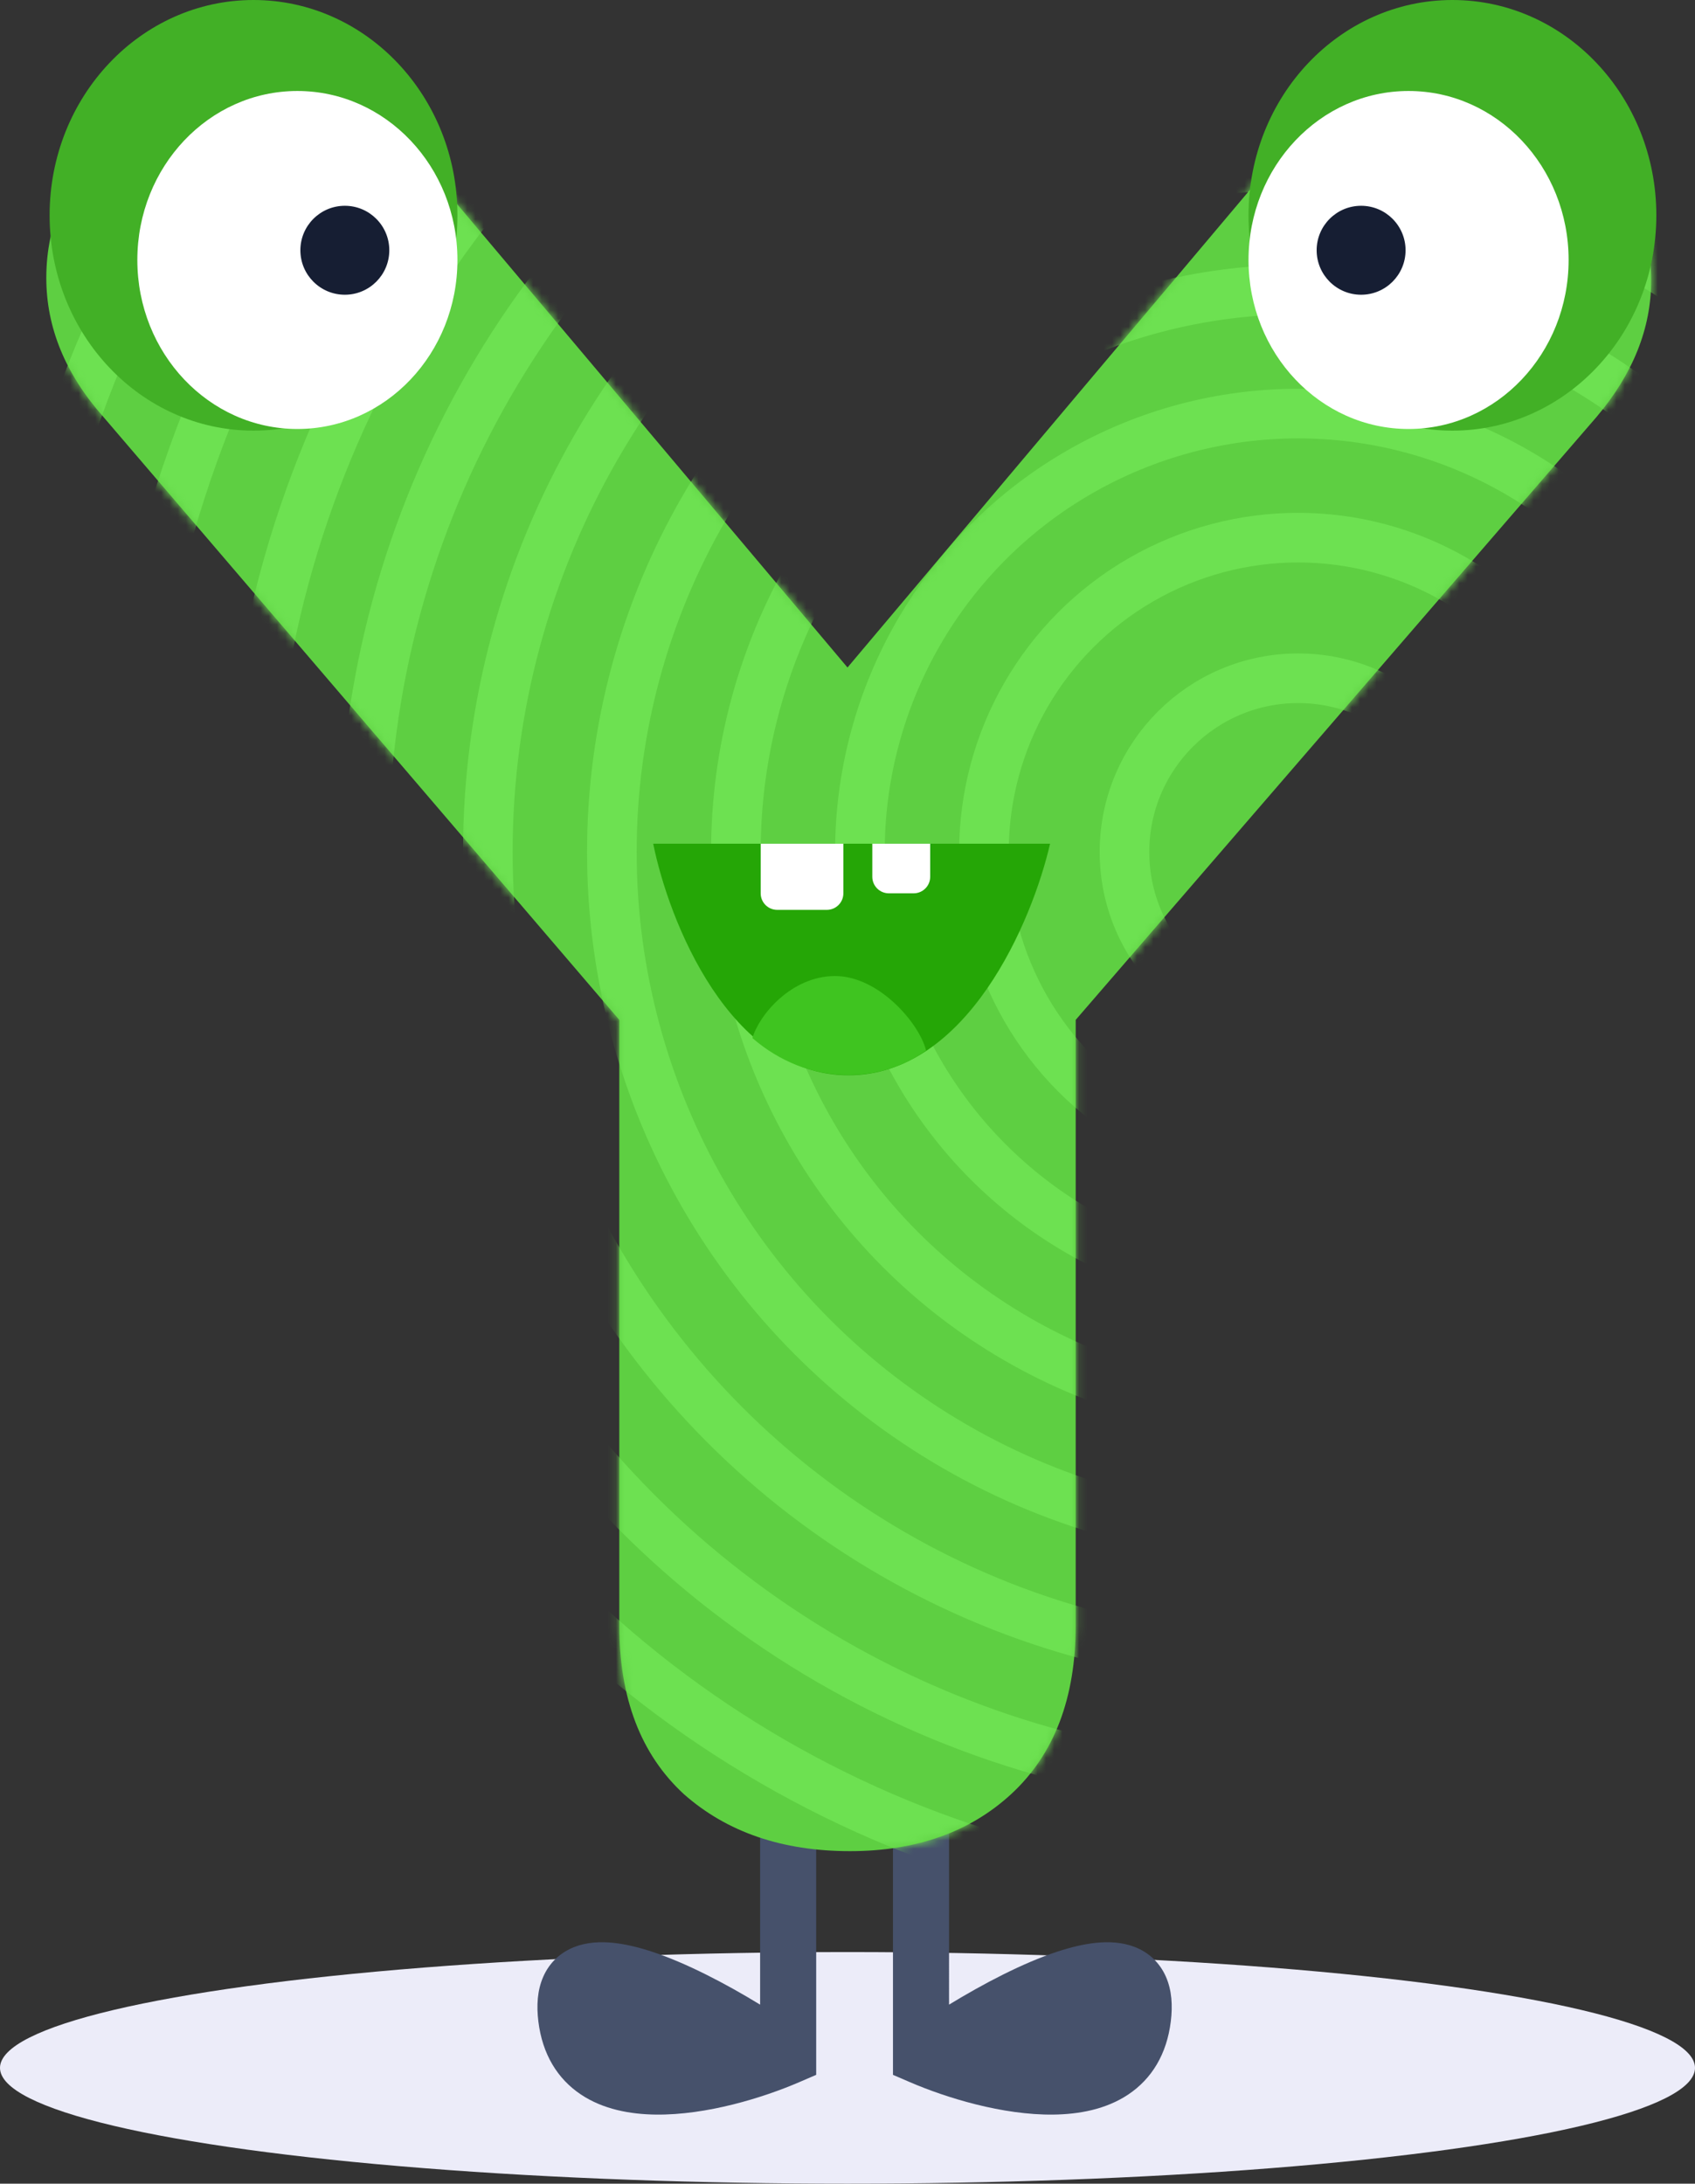<svg width="205" height="264" viewBox="0 0 205 264" fill="none" xmlns="http://www.w3.org/2000/svg">
<rect x="0" y="0" width="205" height="264" fill="#333333" stroke="none"/>
<ellipse cx="102.5" cy="250" rx="102.5" ry="14" fill="#ECECF9"/>
<path d="M111.39 248.614C120.967 241.926 139.743 231.635 138.237 243.965C136.732 256.295 119.712 252.202 111.39 248.614Z" fill="#46516B"/>
<path fill-rule="evenodd" clip-rule="evenodd" d="M108 195L114.78 195L114.781 242.356C118.937 239.822 123.711 237.312 127.914 235.936C129.485 235.422 131.076 235.031 132.595 234.88C134.087 234.732 135.73 234.793 137.26 235.392C138.899 236.034 140.246 237.237 141.014 238.99C141.733 240.63 141.833 242.49 141.603 244.376C141.118 248.344 139.296 251.323 136.461 253.217C133.768 255.016 130.5 255.61 127.413 255.649C121.26 255.727 114.424 253.613 110.048 251.727L108 250.844L108 195ZM119.076 247.684C121.818 248.411 124.722 248.902 127.327 248.869C129.723 248.839 131.513 248.368 132.695 247.579C133.734 246.884 134.604 245.752 134.872 243.554C135.018 242.36 134.862 241.844 134.804 241.712C134.8 241.71 134.795 241.709 134.789 241.706C134.62 241.64 134.162 241.539 133.264 241.628C132.392 241.714 131.305 241.96 130.025 242.38C126.69 243.472 122.729 245.503 119.076 247.684Z" fill="#46516B"/>
<path d="M95.323 248.614C85.746 241.926 66.97 231.635 68.475 243.965C69.981 256.295 87.001 252.202 95.323 248.614Z" fill="#46516B"/>
<path fill-rule="evenodd" clip-rule="evenodd" d="M98.713 195L91.932 195L91.932 242.356C87.776 239.822 83.002 237.312 78.799 235.936C77.228 235.422 75.637 235.031 74.118 234.88C72.626 234.732 70.983 234.793 69.453 235.392C67.813 236.034 66.467 237.237 65.699 238.99C64.98 240.63 64.88 242.49 65.11 244.376C65.594 248.344 67.417 251.323 70.252 253.217C72.945 255.016 76.212 255.61 79.3 255.649C85.453 255.727 92.289 253.613 96.665 251.727L98.713 250.844L98.713 195ZM87.637 247.684C84.895 248.411 81.99 248.902 79.385 248.869C76.99 248.839 75.2 248.368 74.018 247.579C72.979 246.884 72.109 245.752 71.841 243.554C71.695 242.36 71.851 241.844 71.909 241.712C71.913 241.71 71.918 241.709 71.924 241.706C72.092 241.64 72.551 241.539 73.449 241.628C74.321 241.714 75.407 241.96 76.688 242.38C80.023 243.472 83.984 245.503 87.637 247.684Z" fill="#46516B"/>
<path d="M155.6 17.699C160.8 11.699 166.9 8.699 173.9 8.699C180.5 8.699 186.4 11.299 191.6 16.499C197 21.499 199.7 27.299 199.7 33.899C199.7 39.699 197.5 45.199 193.1 50.399L130.1 123.299V196.499C130.1 205.299 127.5 212.099 122.3 216.899C117.3 221.499 110.8 223.799 102.8 223.799C94.6 223.799 87.9 221.499 82.7 216.899C77.5 212.099 74.9 205.299 74.9 196.499V123.299L12.5 50.399C7.9 45.199 5.6 39.599 5.6 33.599C5.6 26.999 8.2 21.199 13.4 16.199C18.6 11.199 24.5 8.699 31.1 8.699C38.1 8.699 44.2 11.699 49.4 17.699L102.5 80.699L155.6 17.699Z" fill="#5ECF42"/>
<mask id="mask0" mask-type="alpha" maskUnits="userSpaceOnUse" x="5" y="8" width="195" height="216">
<path d="M155.6 17.699C160.8 11.699 166.9 8.699 173.9 8.699C180.5 8.699 186.4 11.299 191.6 16.499C197 21.499 199.7 27.299 199.7 33.899C199.7 39.699 197.5 45.199 193.1 50.399L130.1 123.299V196.499C130.1 205.299 127.5 212.099 122.3 216.899C117.3 221.499 110.8 223.799 102.8 223.799C94.6 223.799 87.9 221.499 82.7 216.899C77.5 212.099 74.9 205.299 74.9 196.499V123.299L12.5 50.399C7.9 45.199 5.6 39.599 5.6 33.599C5.6 26.999 8.2 21.199 13.4 16.199C18.6 11.199 24.5 8.699 31.1 8.699C38.1 8.699 44.2 11.699 49.4 17.699L102.5 80.699L155.6 17.699Z" fill="#5ECF42"/>
</mask>
<g mask="url(#mask0)">
<circle cx="157" cy="103" r="21" stroke="#6DE151" stroke-width="6"/>
<circle cx="157" cy="103" r="38" stroke="#6DE151" stroke-width="6"/>
<circle cx="157" cy="103" r="53" stroke="#6DE151" stroke-width="6"/>
<circle cx="157" cy="103" r="68" stroke="#6DE151" stroke-width="6"/>
<circle cx="157" cy="103" r="83" stroke="#6DE151" stroke-width="6"/>
<circle cx="157" cy="103" r="98" stroke="#6DE151" stroke-width="6"/>
<circle cx="157" cy="103" r="113" stroke="#6DE151" stroke-width="6"/>
<circle cx="157" cy="103" r="127" stroke="#6DE151" stroke-width="6"/>
<circle cx="157" cy="103" r="142" stroke="#6DE151" stroke-width="6"/>
<circle cx="157" cy="103" r="157" stroke="#6DE151" stroke-width="6"/>
<circle cx="157" cy="103" r="157" stroke="#6DE151" stroke-width="6"/>
</g>
<path d="M127 102H79C80.882 111.333 88.241 130 102.615 130C116.989 130 124.861 111.333 127 102Z" fill="#25A606"/>
<path d="M101 118C95.706 118 91.794 122.727 91 125.5C97.776 131.372 106.5 131 112 127C111.206 123.738 106.294 118 101 118Z" fill="#3FC420"/>
<path d="M92 102H102V108C102 109.105 101.105 110 100 110H94C92.895 110 92 109.105 92 108V102Z" fill="white"/>
<path d="M105.5 102H112.5V106C112.5 107.105 111.605 108 110.5 108H107.5C106.395 108 105.5 107.105 105.5 106V102Z" fill="white"/>
<ellipse rx="24.662" ry="26.032" transform="matrix(-1 0 0 1 175.662 26.032)" fill="#42B026"/>
<ellipse rx="19.357" ry="20.432" transform="matrix(-1 0 0 1 170.357 31.432)" fill="white"/>
<circle r="5.377" transform="matrix(-1 0 0 1 164.618 30.256)" fill="#161E33"/>
<ellipse cx="30.662" cy="26.032" rx="24.662" ry="26.032" fill="#42B026"/>
<ellipse cx="35.967" cy="31.432" rx="19.357" ry="20.432" fill="white"/>
<circle cx="41.706" cy="30.256" r="5.377" fill="#161E33"/>
</svg>
